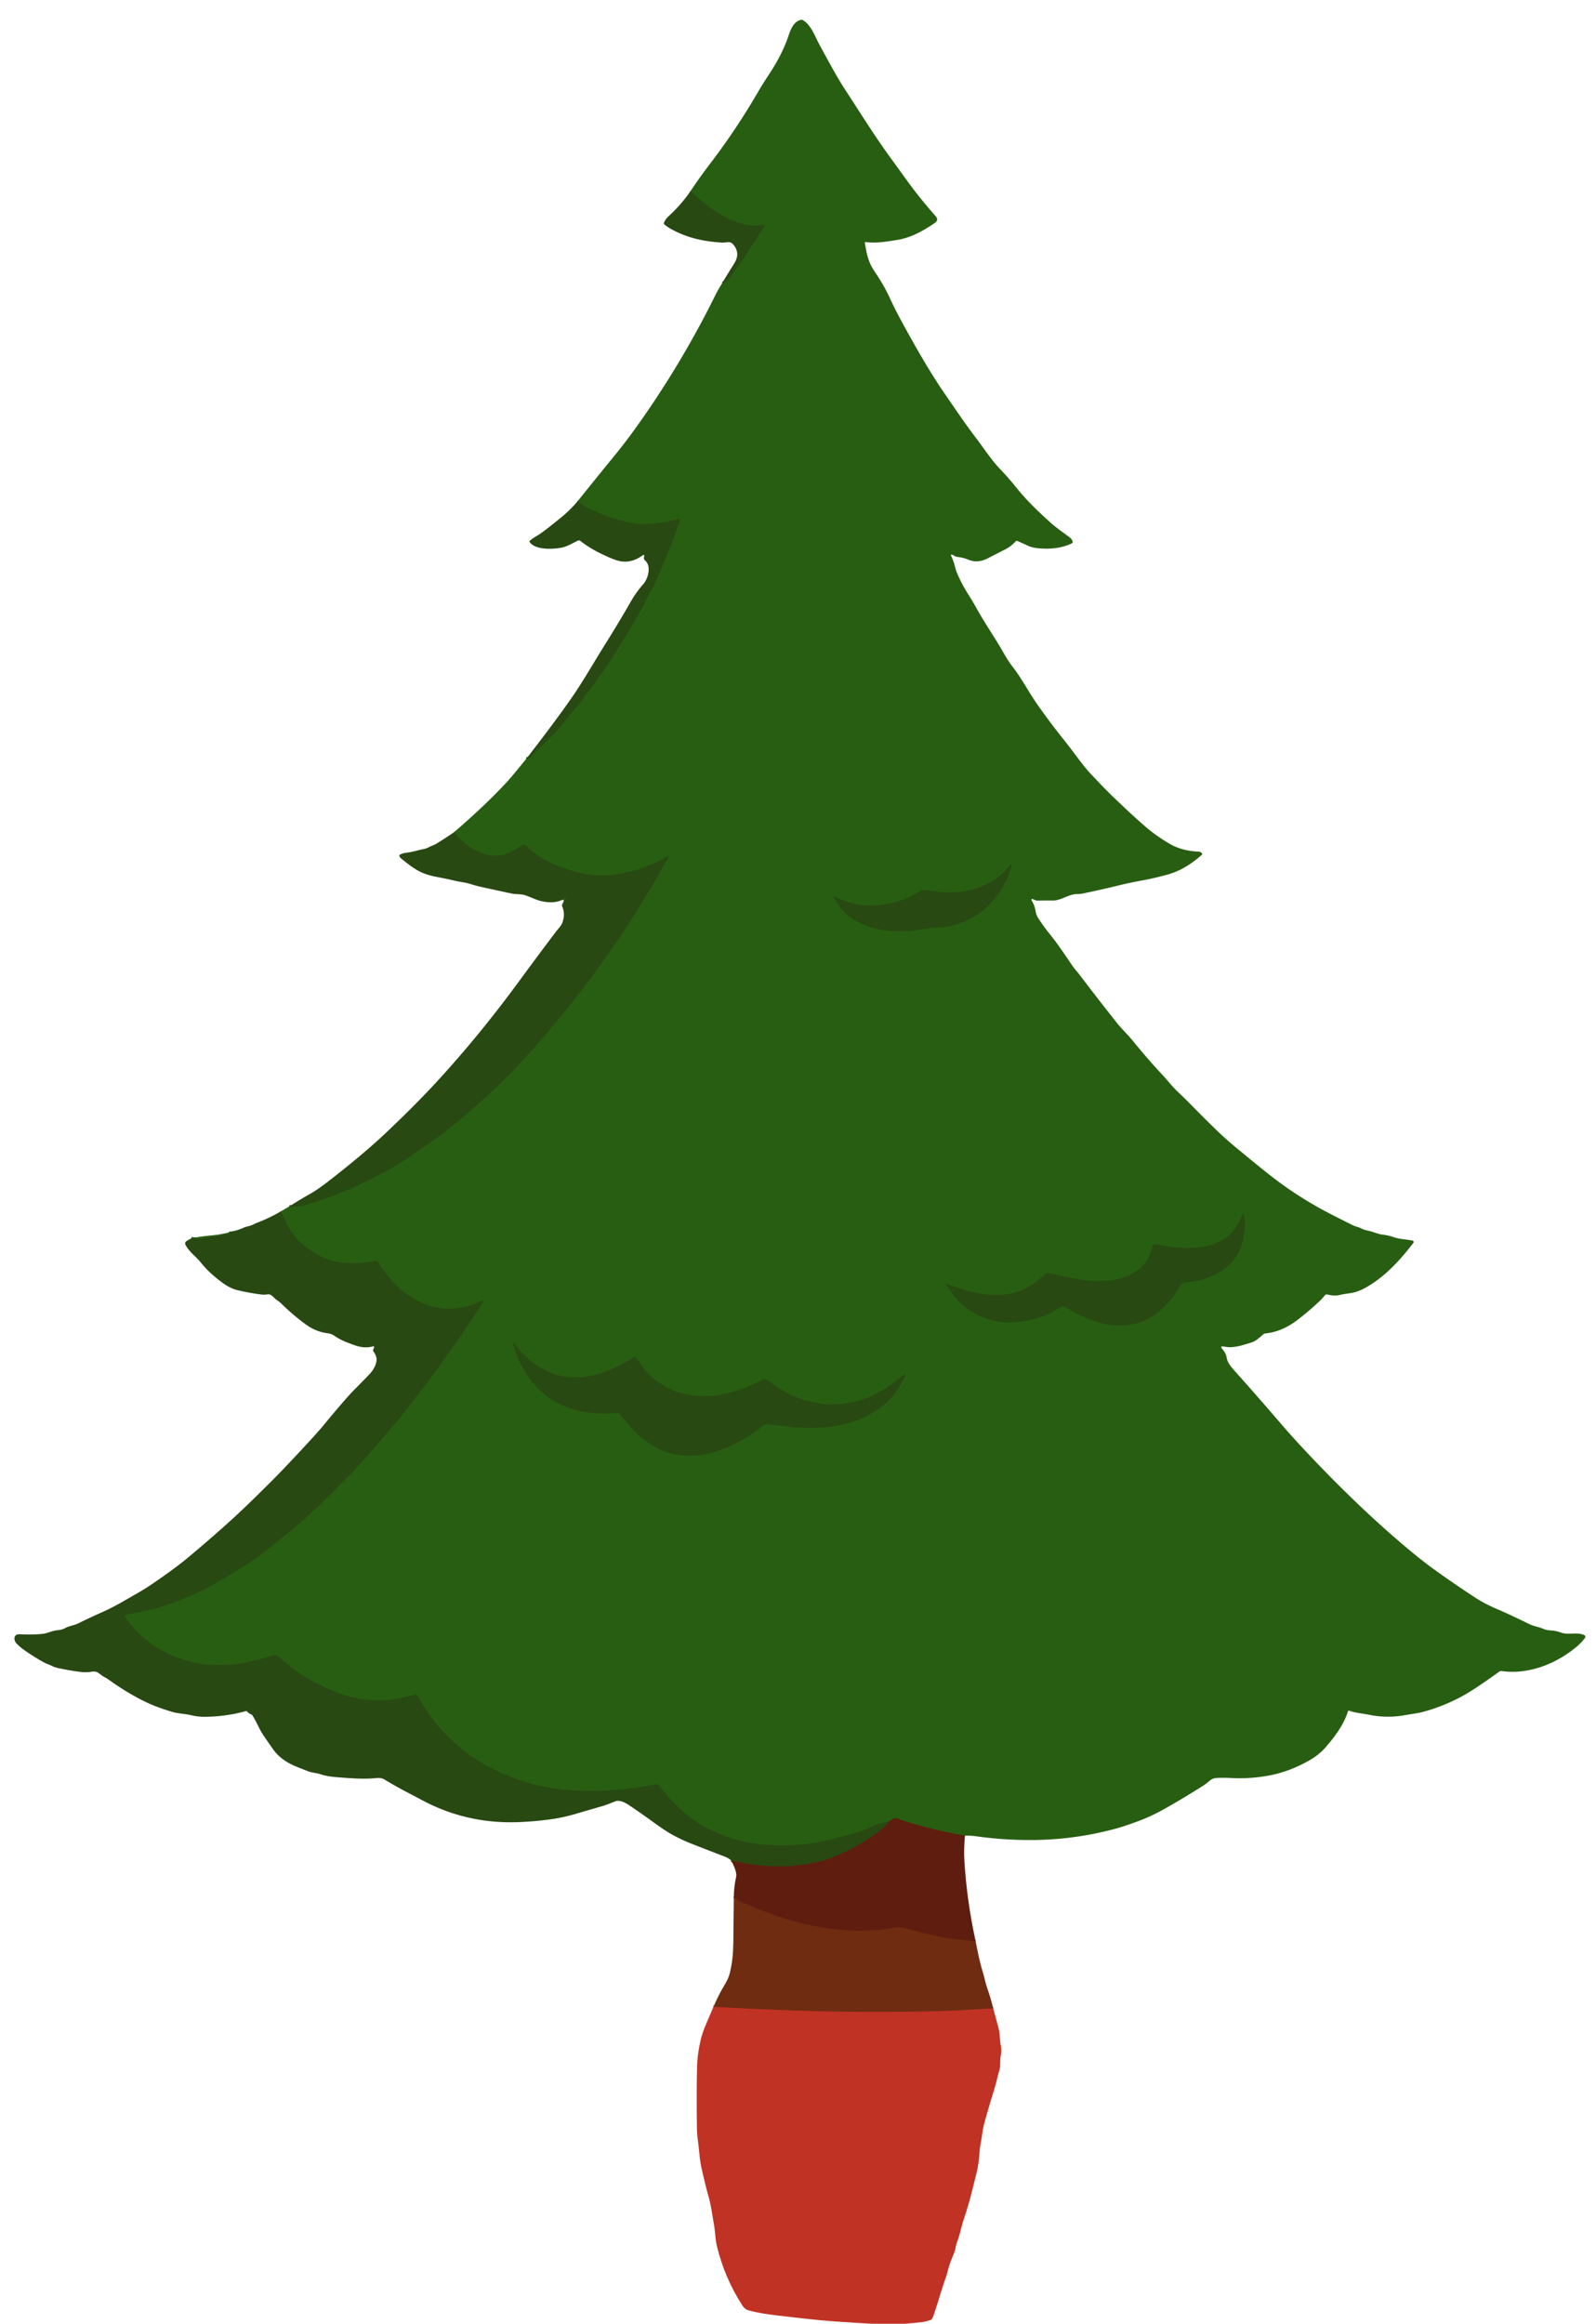 <?xml version="1.0" encoding="UTF-8" standalone="no"?>
<!DOCTYPE svg PUBLIC "-//W3C//DTD SVG 1.1//EN" "http://www.w3.org/Graphics/SVG/1.1/DTD/svg11.dtd">
<svg xmlns="http://www.w3.org/2000/svg" version="1.1" viewBox="0.00 0.00 1200.00 1747.00">
<g stroke-width="2.00" fill="none" stroke-linecap="butt">
<path stroke="#443e11" d="
  M 725.51 1380.05
  Q 701.48 1375.98 677.84 1368.38
  C 675.86 1367.74 673.34 1366.09 671.38 1367.39
  Q 669.47 1368.67 668.05 1369.56"
/>
<path stroke="#285412" d="
  M 668.05 1369.56
  Q 661.88 1370.40 656.23 1373.01
  C 651.01 1375.43 645.30 1377.57 639.72 1379.04
  Q 630.47 1381.48 621.12 1383.76
  Q 606.92 1387.22 586.88 1387.54
  C 583.74 1387.59 580.73 1387.06 577.58 1387.02
  Q 574.38 1386.98 570.80 1386.51
  Q 548.69 1383.65 529.64 1373.32
  Q 522.23 1369.31 515.53 1363.61
  Q 503.39 1353.31 495.67 1342.49
  A 2.65 2.64 66.0 0 0 492.94 1341.44
  Q 473.75 1345.64 451.23 1346.31
  Q 429.86 1346.94 412.22 1343.85
  Q 387.12 1339.46 363.07 1325.83
  Q 354.36 1320.90 347.18 1314.89
  Q 339.06 1308.09 333.37 1302.08
  Q 322.95 1291.07 314.24 1275.43
  Q 313.16 1273.49 310.96 1274.15
  C 303.31 1276.47 295.16 1278.29 287.08 1278.33
  Q 281.50 1278.36 277.35 1278.02
  C 269.61 1277.39 261.09 1275.33 253.51 1272.45
  Q 236.91 1266.15 223.36 1256.62
  Q 216.89 1252.07 208.94 1245.13
  C 207.93 1244.26 206.76 1244.21 205.54 1244.57
  Q 192.01 1248.62 181.80 1250.45
  Q 172.49 1252.12 159.91 1251.70
  Q 150.36 1251.37 140.56 1248.61
  Q 111.63 1240.45 93.87 1215.52
  A 1.06 1.06 0.0 0 1 94.57 1213.86
  Q 107.42 1211.81 118.20 1208.80
  Q 135.73 1203.89 154.43 1194.38
  Q 166.67 1188.15 183.12 1177.64
  Q 191.80 1172.09 199.87 1165.78
  Q 214.09 1154.68 224.17 1146.07
  C 238.01 1134.26 250.68 1121.37 263.77 1107.95
  Q 270.64 1100.90 277.17 1093.32
  Q 287.24 1081.63 296.94 1070.40
  Q 300.63 1066.13 304.39 1061.08
  Q 307.61 1056.77 311.43 1051.98
  Q 322.95 1037.55 341.55 1011.28
  Q 346.46 1004.36 350.66 997.97
  Q 354.02 992.85 357.12 988.20
  Q 360.36 983.33 363.23 978.19
  A 0.37 0.37 0.0 0 0 362.91 977.64
  Q 362.45 977.63 362.05 977.84
  Q 346.47 985.97 329.77 983.29
  C 316.89 981.22 303.67 973.04 295.04 963.30
  Q 288.88 956.35 284.37 949.26
  Q 283.29 947.55 281.45 947.98
  Q 270.63 950.48 258.51 949.42
  C 245.81 948.31 235.56 942.48 226.10 934.22
  Q 223.43 931.90 220.94 928.52
  Q 217.37 923.68 216.57 921.93
  Q 213.98 916.30 211.08 910.78"
/>
<path stroke="#285412" d="
  M 217.53 906.98
  Q 223.35 907.54 227.50 906.44
  C 250.70 900.31 274.00 889.69 295.46 877.52
  C 304.31 872.50 312.69 866.41 321.11 860.67
  Q 333.18 852.46 348.07 839.87
  Q 361.78 828.29 372.43 818.02
  Q 378.02 812.63 384.89 805.73
  C 389.89 800.71 394.44 795.20 399.46 790.11
  C 401.73 787.80 403.52 785.18 405.72 782.82
  Q 407.79 780.58 409.81 778.24
  Q 444.70 737.67 473.81 692.57
  C 479.53 683.70 484.54 675.20 489.87 666.54
  Q 493.32 660.93 496.29 655.43
  C 498.11 652.03 500.20 648.85 502.17 645.61
  Q 503.70 643.08 500.98 644.22
  C 498.75 645.15 496.89 646.86 494.58 647.83
  Q 488.66 650.31 483.20 652.50
  C 478.65 654.32 474.44 654.94 469.91 656.09
  C 459.67 658.68 448.82 658.89 438.64 656.73
  Q 424.47 653.72 414.10 648.68
  Q 403.59 643.57 395.23 635.79
  A 2.42 2.41 -41.3 0 0 392.16 635.60
  C 384.19 641.35 374.86 645.52 364.85 642.21
  Q 358.13 639.99 354.25 637.47
  Q 347.96 633.38 341.36 625.68"
/>
<path stroke="#285412" d="
  M 395.74 570.41
  Q 398.35 569.88 400.00 567.96
  Q 402.19 565.42 404.22 563.66
  Q 406.92 561.30 408.58 559.67
  Q 419.93 548.54 424.49 542.48
  Q 429.69 535.56 434.82 529.90
  Q 437.35 527.11 439.12 524.25
  C 441.33 520.69 443.95 517.65 446.54 514.43
  Q 447.73 512.96 448.65 511.30
  C 450.11 508.69 452.13 506.45 453.88 504.04
  Q 456.98 499.77 459.52 495.74
  Q 467.35 483.29 476.51 468.07
  Q 482.13 458.74 485.56 451.52
  C 487.67 447.06 490.20 443.10 492.19 438.76
  Q 499.03 423.84 506.28 405.26
  Q 507.50 402.16 510.99 391.58
  Q 511.10 391.23 511.05 390.81
  Q 511.01 390.56 510.94 390.32
  Q 510.79 389.89 510.35 390.02
  Q 496.09 394.35 481.55 393.85
  C 474.73 393.62 467.95 391.66 461.24 389.68
  C 454.99 387.84 449.17 385.09 443.18 382.57
  Q 439.99 381.23 434.35 376.75"
/>
<path stroke="#285412" d="
  M 543.05 212.73
  Q 545.80 212.54 548.26 209.25
  Q 556.55 198.15 561.78 190.02
  C 567.22 181.55 570.38 176.87 574.37 170.47
  A 0.89 0.89 0.0 0 0 573.53 169.11
  C 570.34 169.40 567.23 169.86 564.07 169.42
  C 553.56 167.95 542.08 162.35 533.66 155.85
  Q 526.24 150.13 519.16 143.73"
/>
<path stroke="#285412" d="
  M 697.82 669.41
  Q 693.91 668.69 691.01 670.47
  Q 679.29 677.63 665.88 679.92
  Q 655.33 681.72 645.39 680.08
  Q 640.94 679.35 635.32 677.51
  C 632.55 676.60 630.47 674.98 627.80 674.21
  Q 625.97 673.69 627.06 675.26
  Q 628.89 677.90 630.65 680.60
  C 634.35 686.31 640.27 690.98 646.21 693.61
  C 649.49 695.07 652.80 696.68 656.26 697.56
  Q 669.72 700.99 683.99 699.84
  Q 689.20 699.42 698.75 697.76
  Q 700.07 697.52 703.59 697.48
  C 713.86 697.36 723.76 694.25 732.86 688.80
  C 746.52 680.61 756.16 666.20 760.59 650.90
  Q 760.70 650.52 760.68 650.13
  Q 760.62 648.91 759.90 649.89
  C 749.28 664.44 730.55 671.37 713.18 670.93
  Q 704.92 670.72 697.82 669.41"
/>
<path stroke="#285412" d="
  M 789.82 957.45
  C 787.99 957.22 786.79 956.57 785.24 958.18
  Q 771.86 972.11 753.12 973.44
  C 738.78 974.46 726.23 970.39 712.78 965.61
  Q 710.61 964.84 712.00 966.67
  C 714.25 969.64 715.91 973.02 718.40 975.70
  C 730.77 989.00 747.00 995.95 765.46 993.83
  Q 783.48 991.76 796.50 983.18
  C 798.37 981.94 800.23 981.83 802.09 983.06
  Q 813.88 990.92 828.14 994.75
  Q 837.53 997.27 848.10 996.06
  C 866.08 993.99 878.00 982.05 886.88 967.46
  C 887.87 965.83 889.09 964.47 891.07 964.23
  Q 895.57 963.68 900.21 962.82
  Q 907.93 961.40 916.23 956.78
  Q 928.21 950.11 933.09 937.29
  C 934.61 933.31 935.26 928.43 935.84 924.09
  Q 936.40 919.85 935.18 913.07
  Q 935.13 912.79 934.91 912.62
  A 0.56 0.56 0.0 0 0 934.04 912.91
  Q 928.46 931.26 909.15 936.29
  C 896.50 939.58 881.88 938.08 868.74 935.50
  A 2.01 2.01 0.0 0 0 866.39 937.09
  Q 863.74 950.86 851.33 957.50
  Q 843.46 961.72 835.89 962.54
  Q 830.78 963.10 823.47 963.05
  Q 817.49 963.01 811.77 961.93
  Q 804.75 960.61 797.89 959.38
  C 795.17 958.89 792.58 957.81 789.82 957.45"
/>
<path stroke="#285412" d="
  M 529.34 1093.48
  Q 533.98 1092.72 537.70 1091.51
  Q 557.72 1084.98 573.82 1071.68
  C 574.48 1071.13 575.39 1070.64 576.28 1070.73
  Q 585.25 1071.62 594.17 1072.62
  C 602.45 1073.54 610.69 1073.60 618.81 1073.11
  Q 642.76 1071.69 661.84 1058.39
  C 664.60 1056.47 666.74 1054.12 669.15 1051.83
  Q 671.65 1049.44 673.69 1046.41
  Q 678.02 1039.97 680.46 1034.64
  Q 680.73 1034.05 680.67 1033.40
  A 0.41 0.40 -23.5 0 0 680.00 1033.14
  Q 672.99 1039.13 665.39 1044.07
  Q 657.25 1049.35 649.96 1051.77
  Q 635.55 1056.57 620.73 1055.79
  C 616.73 1055.57 612.83 1054.38 608.82 1053.63
  Q 604.39 1052.80 600.73 1051.34
  Q 587.81 1046.19 578.14 1038.25
  C 576.81 1037.15 575.03 1036.63 573.42 1037.42
  C 562.95 1042.55 552.66 1046.63 541.57 1048.62
  C 529.54 1050.78 514.91 1049.83 503.67 1044.18
  C 496.81 1040.73 489.28 1035.74 484.54 1029.43
  Q 481.57 1025.48 478.82 1021.31
  A 2.03 2.02 -33.4 0 0 476.02 1020.74
  Q 462.54 1029.60 447.62 1033.53
  Q 425.59 1039.33 406.98 1028.59
  Q 397.02 1022.84 389.43 1013.61
  Q 388.11 1012.01 387.07 1010.13
  Q 386.74 1009.53 386.64 1009.55
  A 0.86 0.86 0.0 0 0 385.94 1010.64
  C 393.28 1036.62 410.86 1056.16 438.18 1061.23
  Q 450.26 1063.47 463.27 1062.34
  C 464.43 1062.24 465.28 1062.52 466.06 1063.39
  C 470.52 1068.35 474.69 1074.03 479.53 1078.32
  Q 487.57 1085.46 495.96 1089.61
  Q 505.64 1094.39 521.62 1094.43
  Q 523.59 1094.43 529.34 1093.48"
/>
<path stroke="#285412" d="
  M 423.94 676.55
  Q 425.26 676.39 425.45 675.25
  Q 425.54 674.69 424.98 674.80
  Q 423.75 675.04 423.94 676.55"
/>
<path stroke="#443311" d="
  M 668.05 1369.56
  Q 666.46 1372.49 664.39 1374.14
  Q 652.86 1383.31 641.19 1389.48
  Q 635.12 1392.69 624.15 1397.16
  C 620.95 1398.46 617.55 1399.10 614.20 1400.01
  Q 610.88 1400.91 606.72 1401.46
  Q 597.13 1402.74 594.25 1402.92
  Q 573.29 1404.25 549.79 1398.75"
/>
<path stroke="#285412" d="
  M 143.92 930.92
  Q 146.79 931.61 150.75 931.14
  Q 162.60 929.74 171.48 927.79
  Q 173.31 927.39 173.60 925.89"
/>
<path stroke="#672510" d="
  M 733.55 1459.51
  Q 717.51 1458.06 710.00 1456.70
  Q 698.51 1454.62 678.91 1449.26
  C 675.38 1448.29 669.54 1449.66 665.79 1450.31
  Q 661.85 1450.99 656.71 1451.25
  Q 643.57 1451.90 632.94 1450.98
  Q 605.98 1448.65 579.03 1438.70
  Q 567.08 1434.29 555.43 1429.12
  Q 554.97 1428.91 554.67 1428.51
  Q 553.13 1426.46 551.75 1426.81"
/>
<path stroke="#982f1b" d="
  M 746.79 1509.95
  C 735.16 1510.43 722.77 1511.51 712.07 1511.82
  Q 650.65 1513.60 589.25 1511.26
  Q 562.97 1510.26 536.40 1508.80"
/>
</g>
<path fill="#285e12" d="
  M 725.51 1380.05
  Q 701.48 1375.98 677.84 1368.38
  C 675.86 1367.74 673.34 1366.09 671.38 1367.39
  Q 669.47 1368.67 668.05 1369.56
  Q 661.88 1370.40 656.23 1373.01
  C 651.01 1375.43 645.30 1377.57 639.72 1379.04
  Q 630.47 1381.48 621.12 1383.76
  Q 606.92 1387.22 586.88 1387.54
  C 583.74 1387.59 580.73 1387.06 577.58 1387.02
  Q 574.38 1386.98 570.80 1386.51
  Q 548.69 1383.65 529.64 1373.32
  Q 522.23 1369.31 515.53 1363.61
  Q 503.39 1353.31 495.67 1342.49
  A 2.65 2.64 66.0 0 0 492.94 1341.44
  Q 473.75 1345.64 451.23 1346.31
  Q 429.86 1346.94 412.22 1343.85
  Q 387.12 1339.46 363.07 1325.83
  Q 354.36 1320.90 347.18 1314.89
  Q 339.06 1308.09 333.37 1302.08
  Q 322.95 1291.07 314.24 1275.43
  Q 313.16 1273.49 310.96 1274.15
  C 303.31 1276.47 295.16 1278.29 287.08 1278.33
  Q 281.50 1278.36 277.35 1278.02
  C 269.61 1277.39 261.09 1275.33 253.51 1272.45
  Q 236.91 1266.15 223.36 1256.62
  Q 216.89 1252.07 208.94 1245.13
  C 207.93 1244.26 206.76 1244.21 205.54 1244.57
  Q 192.01 1248.62 181.80 1250.45
  Q 172.49 1252.12 159.91 1251.70
  Q 150.36 1251.37 140.56 1248.61
  Q 111.63 1240.45 93.87 1215.52
  A 1.06 1.06 0.0 0 1 94.57 1213.86
  Q 107.42 1211.81 118.20 1208.80
  Q 135.73 1203.89 154.43 1194.38
  Q 166.67 1188.15 183.12 1177.64
  Q 191.80 1172.09 199.87 1165.78
  Q 214.09 1154.68 224.17 1146.07
  C 238.01 1134.26 250.68 1121.37 263.77 1107.95
  Q 270.64 1100.90 277.17 1093.32
  Q 287.24 1081.63 296.94 1070.40
  Q 300.63 1066.13 304.39 1061.08
  Q 307.61 1056.77 311.43 1051.98
  Q 322.95 1037.55 341.55 1011.28
  Q 346.46 1004.36 350.66 997.97
  Q 354.02 992.85 357.12 988.20
  Q 360.36 983.33 363.23 978.19
  A 0.37 0.37 0.0 0 0 362.91 977.64
  Q 362.45 977.63 362.05 977.84
  Q 346.47 985.97 329.77 983.29
  C 316.89 981.22 303.67 973.04 295.04 963.30
  Q 288.88 956.35 284.37 949.26
  Q 283.29 947.55 281.45 947.98
  Q 270.63 950.48 258.51 949.42
  C 245.81 948.31 235.56 942.48 226.10 934.22
  Q 223.43 931.90 220.94 928.52
  Q 217.37 923.68 216.57 921.93
  Q 213.98 916.30 211.08 910.78
  L 217.53 906.98
  Q 223.35 907.54 227.50 906.44
  C 250.70 900.31 274.00 889.69 295.46 877.52
  C 304.31 872.50 312.69 866.41 321.11 860.67
  Q 333.18 852.46 348.07 839.87
  Q 361.78 828.29 372.43 818.02
  Q 378.02 812.63 384.89 805.73
  C 389.89 800.71 394.44 795.20 399.46 790.11
  C 401.73 787.80 403.52 785.18 405.72 782.82
  Q 407.79 780.58 409.81 778.24
  Q 444.70 737.67 473.81 692.57
  C 479.53 683.70 484.54 675.20 489.87 666.54
  Q 493.32 660.93 496.29 655.43
  C 498.11 652.03 500.20 648.85 502.17 645.61
  Q 503.70 643.08 500.98 644.22
  C 498.75 645.15 496.89 646.86 494.58 647.83
  Q 488.66 650.31 483.20 652.50
  C 478.65 654.32 474.44 654.94 469.91 656.09
  C 459.67 658.68 448.82 658.89 438.64 656.73
  Q 424.47 653.72 414.10 648.68
  Q 403.59 643.57 395.23 635.79
  A 2.42 2.41 -41.3 0 0 392.16 635.60
  C 384.19 641.35 374.86 645.52 364.85 642.21
  Q 358.13 639.99 354.25 637.47
  Q 347.96 633.38 341.36 625.68
  Q 365.37 605.02 381.72 587.25
  Q 384.74 583.97 395.74 570.41
  Q 398.35 569.88 400.00 567.96
  Q 402.19 565.42 404.22 563.66
  Q 406.92 561.30 408.58 559.67
  Q 419.93 548.54 424.49 542.48
  Q 429.69 535.56 434.82 529.90
  Q 437.35 527.11 439.12 524.25
  C 441.33 520.69 443.95 517.65 446.54 514.43
  Q 447.73 512.96 448.65 511.30
  C 450.11 508.69 452.13 506.45 453.88 504.04
  Q 456.98 499.77 459.52 495.74
  Q 467.35 483.29 476.51 468.07
  Q 482.13 458.74 485.56 451.52
  C 487.67 447.06 490.20 443.10 492.19 438.76
  Q 499.03 423.84 506.28 405.26
  Q 507.50 402.16 510.99 391.58
  Q 511.10 391.23 511.05 390.81
  Q 511.01 390.56 510.94 390.32
  Q 510.79 389.89 510.35 390.02
  Q 496.09 394.35 481.55 393.85
  C 474.73 393.62 467.95 391.66 461.24 389.68
  C 454.99 387.84 449.17 385.09 443.18 382.57
  Q 439.99 381.23 434.35 376.75
  Q 448.20 359.47 462.05 342.55
  Q 475.34 326.32 490.85 303.16
  Q 517.19 263.84 538.12 221.39
  Q 539.59 218.40 543.05 212.73
  Q 545.80 212.54 548.26 209.25
  Q 556.55 198.15 561.78 190.02
  C 567.22 181.55 570.38 176.87 574.37 170.47
  A 0.89 0.89 0.0 0 0 573.53 169.11
  C 570.34 169.40 567.23 169.86 564.07 169.42
  C 553.56 167.95 542.08 162.35 533.66 155.85
  Q 526.24 150.13 519.16 143.73
  Q 525.60 133.97 534.62 122.13
  Q 553.87 96.90 570.85 67.60
  C 574.81 60.77 579.42 54.43 583.27 47.77
  Q 589.46 37.08 593.00 26.50
  C 594.62 21.62 597.06 15.90 602.39 14.89
  A 1.78 1.75 53.8 0 1 603.55 15.08
  C 607.94 17.45 611.12 23.29 613.18 27.65
  Q 615.01 31.54 616.98 35.16
  C 623.15 46.44 629.04 57.63 635.98 68.24
  C 647.01 85.10 657.74 102.46 669.80 118.97
  Q 675.07 126.18 680.25 133.41
  Q 691.05 148.49 703.47 162.50
  Q 706.08 165.43 702.71 167.72
  C 693.96 173.66 684.80 178.80 674.38 180.42
  C 666.82 181.60 658.71 183.05 651.08 181.98
  A 0.73 0.73 0.0 0 0 650.26 182.85
  C 651.36 188.47 652.10 193.80 654.70 199.13
  Q 656.03 201.84 657.75 204.35
  Q 664.52 214.26 668.92 223.79
  Q 672.97 232.58 677.42 240.76
  C 687.49 259.32 698.89 279.34 709.38 294.61
  C 717.35 306.19 725.16 317.86 733.65 329.01
  C 739.79 337.06 745.16 345.57 752.05 352.74
  Q 758.11 359.05 764.30 366.75
  C 772.17 376.52 780.87 384.82 790.00 393.00
  C 794.50 397.04 799.56 400.45 804.37 404.09
  Q 805.68 405.09 806.36 406.68
  Q 806.93 408.03 805.60 408.65
  C 797.87 412.25 789.60 412.91 781.14 412.25
  Q 776.14 411.85 772.39 410.07
  Q 768.55 408.24 764.75 406.66
  Q 764.23 406.45 763.84 406.86
  Q 760.19 410.73 756.75 412.52
  Q 750.54 415.74 742.45 419.86
  C 737.69 422.29 732.93 422.79 728.02 420.75
  Q 724.15 419.15 719.82 418.71
  C 718.33 418.56 717.60 417.78 716.36 417.20
  Q 714.40 416.30 715.31 418.25
  Q 717.05 421.94 717.99 425.81
  Q 718.87 429.43 720.64 433.27
  Q 723.99 440.55 728.25 447.22
  Q 731.42 452.17 734.36 457.50
  C 740.68 468.95 748.33 479.80 754.60 490.89
  Q 758.01 496.91 761.74 501.77
  C 768.42 510.45 773.62 520.57 779.99 529.65
  Q 789.52 543.22 798.84 554.86
  Q 803.18 560.28 807.68 566.27
  C 811.61 571.49 815.50 576.88 819.98 581.64
  C 825.46 587.45 831.03 593.41 836.89 599.04
  Q 850.89 612.48 860.55 620.90
  Q 869.51 628.72 880.14 634.75
  Q 888.96 639.75 901.16 640.25
  Q 902.79 640.32 903.73 641.59
  Q 904.15 642.16 903.63 642.63
  Q 891.03 653.91 877.85 657.52
  Q 867.95 660.23 859.50 661.79
  Q 849.11 663.70 841.91 665.48
  Q 829.14 668.63 814.23 671.73
  Q 812.13 672.17 809.74 672.17
  C 803.43 672.19 797.95 677.10 791.39 677.04
  Q 785.69 676.99 780.25 677.11
  C 779.10 677.13 778.49 676.87 777.50 676.38
  Q 774.48 674.88 776.14 677.80
  C 777.36 679.94 778.15 682.15 778.55 684.58
  Q 779.10 687.94 780.72 690.43
  Q 784.76 696.65 789.71 702.78
  C 795.81 710.32 800.98 718.30 806.43 726.23
  C 807.88 728.35 809.72 730.23 811.31 732.33
  Q 825.44 750.94 839.68 768.89
  C 843.49 773.69 847.93 777.77 851.77 782.52
  Q 862.74 796.04 874.43 808.56
  C 878.20 812.60 881.36 816.88 885.53 820.80
  Q 891.54 826.45 898.89 833.99
  Q 906.57 841.86 915.40 850.33
  Q 922.65 857.29 929.96 863.27
  C 942.76 873.73 956.26 885.18 969.03 893.95
  C 978.55 900.48 989.55 907.13 1000.17 912.58
  Q 1008.76 916.98 1017.24 921.18
  C 1019.23 922.17 1021.49 922.46 1023.45 923.53
  C 1026.03 924.94 1028.72 925.08 1031.41 925.95
  C 1034.28 926.88 1036.90 927.92 1039.96 928.28
  Q 1044.01 928.76 1047.41 929.96
  C 1052.30 931.70 1057.07 931.68 1062.00 932.66
  A 1.11 1.11 0.0 0 1 1062.67 934.42
  C 1052.62 947.52 1041.03 960.26 1026.24 968.38
  Q 1023.05 970.13 1019.77 971.17
  C 1015.76 972.46 1011.65 972.49 1007.59 973.52
  C 1004.40 974.33 1001.17 974.03 997.98 973.21
  A 1.81 1.80 -64.0 0 0 996.09 973.87
  Q 994.34 976.17 992.20 978.18
  Q 984.37 985.55 975.79 992.16
  Q 963.99 1001.24 951.50 1002.49
  Q 950.62 1002.57 949.94 1003.12
  C 946.46 1005.92 944.52 1008.21 940.52 1009.42
  C 933.67 1011.51 927.33 1013.78 920.49 1012.38
  Q 916.74 1011.62 919.26 1014.50
  Q 921.84 1017.44 922.30 1020.66
  C 922.84 1024.31 925.71 1027.73 928.11 1030.41
  Q 944.46 1048.64 962.84 1070.05
  Q 969.66 1078.00 976.14 1085.01
  Q 1008.85 1120.45 1040.38 1148.64
  Q 1063.17 1169.01 1078.39 1179.98
  Q 1093.36 1190.76 1109.29 1201.15
  Q 1116.39 1205.79 1125.97 1209.87
  C 1134.19 1213.37 1141.80 1217.07 1149.77 1220.96
  C 1153.41 1222.75 1156.89 1223.04 1160.42 1224.60
  C 1162.56 1225.54 1164.94 1225.72 1167.25 1225.88
  C 1169.63 1226.06 1171.80 1226.72 1174.04 1227.49
  C 1179.43 1229.33 1186.31 1226.73 1191.32 1229.38
  A 1.32 1.31 -57.9 0 1 1191.76 1231.33
  Q 1188.62 1235.52 1184.50 1238.81
  Q 1168.15 1251.93 1149.40 1255.65
  Q 1138.93 1257.72 1129.10 1256.31
  A 2.51 2.51 0.0 0 0 1127.25 1256.77
  Q 1118.03 1263.44 1109.05 1269.38
  Q 1091.63 1280.92 1070.99 1286.73
  C 1066.12 1288.10 1061.08 1288.62 1056.03 1289.53
  C 1047.74 1291.02 1038.48 1291.02 1029.94 1289.28
  C 1024.80 1288.22 1019.53 1287.90 1014.41 1286.13
  A 0.74 0.74 0.0 0 0 1013.46 1286.62
  C 1010.58 1296.40 1003.33 1306.04 996.71 1313.62
  Q 991.53 1319.55 983.90 1323.81
  Q 969.54 1331.84 954.90 1334.70
  C 946.06 1336.44 935.74 1337.27 926.10 1336.74
  Q 920.55 1336.44 915.18 1336.66
  Q 912.20 1336.79 910.56 1338.01
  C 908.61 1339.48 906.70 1341.20 904.66 1342.49
  Q 886.53 1353.92 873.55 1361.04
  C 867.93 1364.13 861.66 1367.04 855.58 1369.25
  Q 845.18 1373.05 839.88 1374.52
  Q 809.81 1382.82 778.75 1383.31
  Q 756.26 1383.67 733.99 1380.53
  Q 729.99 1379.97 725.51 1380.05
  Z
  M 697.82 669.41
  Q 693.91 668.69 691.01 670.47
  Q 679.29 677.63 665.88 679.92
  Q 655.33 681.72 645.39 680.08
  Q 640.94 679.35 635.32 677.51
  C 632.55 676.60 630.47 674.98 627.80 674.21
  Q 625.97 673.69 627.06 675.26
  Q 628.89 677.90 630.65 680.60
  C 634.35 686.31 640.27 690.98 646.21 693.61
  C 649.49 695.07 652.80 696.68 656.26 697.56
  Q 669.72 700.99 683.99 699.84
  Q 689.20 699.42 698.75 697.76
  Q 700.07 697.52 703.59 697.48
  C 713.86 697.36 723.76 694.25 732.86 688.80
  C 746.52 680.61 756.16 666.20 760.59 650.90
  Q 760.70 650.52 760.68 650.13
  Q 760.62 648.91 759.90 649.89
  C 749.28 664.44 730.55 671.37 713.18 670.93
  Q 704.92 670.72 697.82 669.41
  Z
  M 789.82 957.45
  C 787.99 957.22 786.79 956.57 785.24 958.18
  Q 771.86 972.11 753.12 973.44
  C 738.78 974.46 726.23 970.39 712.78 965.61
  Q 710.61 964.84 712.00 966.67
  C 714.25 969.64 715.91 973.02 718.40 975.70
  C 730.77 989.00 747.00 995.95 765.46 993.83
  Q 783.48 991.76 796.50 983.18
  C 798.37 981.94 800.23 981.83 802.09 983.06
  Q 813.88 990.92 828.14 994.75
  Q 837.53 997.27 848.10 996.06
  C 866.08 993.99 878.00 982.05 886.88 967.46
  C 887.87 965.83 889.09 964.47 891.07 964.23
  Q 895.57 963.68 900.21 962.82
  Q 907.93 961.40 916.23 956.78
  Q 928.21 950.11 933.09 937.29
  C 934.61 933.31 935.26 928.43 935.84 924.09
  Q 936.40 919.85 935.18 913.07
  Q 935.13 912.79 934.91 912.62
  A 0.56 0.56 0.0 0 0 934.04 912.91
  Q 928.46 931.26 909.15 936.29
  C 896.50 939.58 881.88 938.08 868.74 935.50
  A 2.01 2.01 0.0 0 0 866.39 937.09
  Q 863.74 950.86 851.33 957.50
  Q 843.46 961.72 835.89 962.54
  Q 830.78 963.10 823.47 963.05
  Q 817.49 963.01 811.77 961.93
  Q 804.75 960.61 797.89 959.38
  C 795.17 958.89 792.58 957.81 789.82 957.45
  Z
  M 529.34 1093.48
  Q 533.98 1092.72 537.70 1091.51
  Q 557.72 1084.98 573.82 1071.68
  C 574.48 1071.13 575.39 1070.64 576.28 1070.73
  Q 585.25 1071.62 594.17 1072.62
  C 602.45 1073.54 610.69 1073.60 618.81 1073.11
  Q 642.76 1071.69 661.84 1058.39
  C 664.60 1056.47 666.74 1054.12 669.15 1051.83
  Q 671.65 1049.44 673.69 1046.41
  Q 678.02 1039.97 680.46 1034.64
  Q 680.73 1034.05 680.67 1033.40
  A 0.41 0.40 -23.5 0 0 680.00 1033.14
  Q 672.99 1039.13 665.39 1044.07
  Q 657.25 1049.35 649.96 1051.77
  Q 635.55 1056.57 620.73 1055.79
  C 616.73 1055.57 612.83 1054.38 608.82 1053.63
  Q 604.39 1052.80 600.73 1051.34
  Q 587.81 1046.19 578.14 1038.25
  C 576.81 1037.15 575.03 1036.63 573.42 1037.42
  C 562.95 1042.55 552.66 1046.63 541.57 1048.62
  C 529.54 1050.78 514.91 1049.83 503.67 1044.18
  C 496.81 1040.73 489.28 1035.74 484.54 1029.43
  Q 481.57 1025.48 478.82 1021.31
  A 2.03 2.02 -33.4 0 0 476.02 1020.74
  Q 462.54 1029.60 447.62 1033.53
  Q 425.59 1039.33 406.98 1028.59
  Q 397.02 1022.84 389.43 1013.61
  Q 388.11 1012.01 387.07 1010.13
  Q 386.74 1009.53 386.64 1009.55
  A 0.86 0.86 0.0 0 0 385.94 1010.64
  C 393.28 1036.62 410.86 1056.16 438.18 1061.23
  Q 450.26 1063.47 463.27 1062.34
  C 464.43 1062.24 465.28 1062.52 466.06 1063.39
  C 470.52 1068.35 474.69 1074.03 479.53 1078.32
  Q 487.57 1085.46 495.96 1089.61
  Q 505.64 1094.39 521.62 1094.43
  Q 523.59 1094.43 529.34 1093.48
  Z"
/>
<path fill="#284912" d="
  M 519.16 143.73
  Q 526.24 150.13 533.66 155.85
  C 542.08 162.35 553.56 167.95 564.07 169.42
  C 567.23 169.86 570.34 169.40 573.53 169.11
  A 0.89 0.89 0.0 0 1 574.37 170.47
  C 570.38 176.87 567.22 181.55 561.78 190.02
  Q 556.55 198.15 548.26 209.25
  Q 545.80 212.54 543.05 212.73
  Q 547.60 205.10 552.02 198.11
  Q 556.99 190.24 551.16 183.63
  C 548.81 180.97 546.15 182.52 543.23 182.37
  C 528.89 181.62 516.47 178.79 504.41 172.09
  Q 501.62 170.54 499.54 168.71
  A 1.16 1.16 0.0 0 1 499.24 167.36
  Q 500.48 164.60 502.76 162.51
  Q 512.09 153.99 519.16 143.73
  Z"
/>
<path fill="#284912" d="
  M 434.35 376.75
  Q 439.99 381.23 443.18 382.57
  C 449.17 385.09 454.99 387.84 461.24 389.68
  C 467.95 391.66 474.73 393.62 481.55 393.85
  Q 496.09 394.35 510.35 390.02
  Q 510.79 389.89 510.94 390.32
  Q 511.01 390.56 511.05 390.81
  Q 511.10 391.23 510.99 391.58
  Q 507.50 402.16 506.28 405.26
  Q 499.03 423.84 492.19 438.76
  C 490.20 443.10 487.67 447.06 485.56 451.52
  Q 482.13 458.74 476.51 468.07
  Q 467.35 483.29 459.52 495.74
  Q 456.98 499.77 453.88 504.04
  C 452.13 506.45 450.11 508.69 448.65 511.30
  Q 447.73 512.96 446.54 514.43
  C 443.95 517.65 441.33 520.69 439.12 524.25
  Q 437.35 527.11 434.82 529.90
  Q 429.69 535.56 424.49 542.48
  Q 419.93 548.54 408.58 559.67
  Q 406.92 561.30 404.22 563.66
  Q 402.19 565.42 400.00 567.96
  Q 398.35 569.88 395.74 570.41
  Q 417.18 542.77 429.72 524.74
  C 438.45 512.19 447.16 496.85 455.76 483.16
  Q 465.32 467.93 474.77 451.46
  Q 478.32 445.27 483.78 439.02
  C 487.29 435.00 489.95 425.50 485.02 421.41
  Q 483.83 420.42 484.24 418.85
  Q 484.93 416.26 482.75 417.81
  Q 473.67 424.23 464.09 421.36
  Q 458.81 419.77 449.76 415.18
  Q 442.58 411.54 436.28 406.62
  A 1.65 1.65 0.0 0 0 434.54 406.43
  C 430.53 408.35 426.38 410.95 422.08 411.75
  C 415.98 412.89 402.79 413.72 398.33 407.69
  A 0.92 0.92 0.0 0 1 398.48 406.43
  Q 400.70 404.59 403.91 402.71
  Q 407.09 400.85 413.99 395.38
  Q 417.68 392.45 421.36 389.48
  Q 428.52 383.70 434.35 376.75
  Z"
/>
<path fill="#284912" d="
  M 341.36 625.68
  Q 347.96 633.38 354.25 637.47
  Q 358.13 639.99 364.85 642.21
  C 374.86 645.52 384.19 641.35 392.16 635.60
  A 2.42 2.41 -41.3 0 1 395.23 635.79
  Q 403.59 643.57 414.10 648.68
  Q 424.47 653.72 438.64 656.73
  C 448.82 658.89 459.67 658.68 469.91 656.09
  C 474.44 654.94 478.65 654.32 483.20 652.50
  Q 488.66 650.31 494.58 647.83
  C 496.89 646.86 498.75 645.15 500.98 644.22
  Q 503.70 643.08 502.17 645.61
  C 500.20 648.85 498.11 652.03 496.29 655.43
  Q 493.32 660.93 489.87 666.54
  C 484.54 675.20 479.53 683.70 473.81 692.57
  Q 444.70 737.67 409.81 778.24
  Q 407.79 780.58 405.72 782.82
  C 403.52 785.18 401.73 787.80 399.46 790.11
  C 394.44 795.20 389.89 800.71 384.89 805.73
  Q 378.02 812.63 372.43 818.02
  Q 361.78 828.29 348.07 839.87
  Q 333.18 852.46 321.11 860.67
  C 312.69 866.41 304.31 872.50 295.46 877.52
  C 274.00 889.69 250.70 900.31 227.50 906.44
  Q 223.35 907.54 217.53 906.98
  Q 225.69 901.75 233.58 897.32
  Q 238.99 894.28 248.25 887.06
  C 259.81 878.06 276.03 864.96 288.90 852.86
  Q 312.35 830.82 329.60 811.94
  C 351.70 787.76 371.20 763.77 391.60 735.92
  Q 405.17 717.39 418.20 700.20
  C 419.75 698.15 421.85 696.22 422.75 693.82
  Q 425.26 687.18 422.64 681.35
  Q 422.39 680.81 422.63 680.26
  L 424.11 676.88
  Q 424.14 676.82 424.11 676.76
  Q 424.03 676.60 423.94 676.55
  Q 425.26 676.39 425.45 675.25
  Q 425.54 674.69 424.98 674.80
  Q 423.75 675.04 423.94 676.55
  Q 423.41 676.15 422.76 676.48
  C 417.95 678.89 412.36 678.67 407.19 677.52
  C 403.11 676.61 399.20 674.51 395.11 673.13
  C 391.60 671.94 388.10 672.50 384.60 671.75
  Q 373.79 669.43 362.80 667.03
  Q 358.34 666.06 353.82 664.63
  C 349.94 663.41 345.88 663.05 341.88 662.12
  Q 335.15 660.55 328.46 659.29
  Q 322.34 658.13 317.82 656.25
  C 312.01 653.84 306.65 649.47 301.61 645.41
  Q 300.77 644.73 300.34 643.72
  A 0.98 0.97 -24.8 0 1 300.81 642.46
  Q 303.21 641.32 305.67 641.07
  C 309.96 640.64 314.13 639.16 318.39 638.35
  Q 320.60 637.93 322.53 636.89
  C 324.39 635.89 326.29 635.44 328.12 634.31
  Q 335.04 630.02 341.36 625.68
  Z"
/>
<path fill="#284912" d="
  M 697.82 669.41
  Q 704.92 670.72 713.18 670.93
  C 730.55 671.37 749.28 664.44 759.90 649.89
  Q 760.62 648.91 760.68 650.13
  Q 760.70 650.52 760.59 650.90
  C 756.16 666.20 746.52 680.61 732.86 688.80
  C 723.76 694.25 713.86 697.36 703.59 697.48
  Q 700.07 697.52 698.75 697.76
  Q 689.20 699.42 683.99 699.84
  Q 669.72 700.99 656.26 697.56
  C 652.80 696.68 649.49 695.07 646.21 693.61
  C 640.27 690.98 634.35 686.31 630.65 680.60
  Q 628.89 677.90 627.06 675.26
  Q 625.97 673.69 627.80 674.21
  C 630.47 674.98 632.55 676.60 635.32 677.51
  Q 640.94 679.35 645.39 680.08
  Q 655.33 681.72 665.88 679.92
  Q 679.29 677.63 691.01 670.47
  Q 693.91 668.69 697.82 669.41
  Z"
/>
<path fill="#285e12" d="
  M 423.94 676.55
  Q 423.75 675.04 424.98 674.80
  Q 425.54 674.69 425.45 675.25
  Q 425.26 676.39 423.94 676.55
  Z"
/>
<path fill="#284912" d="
  M 211.08 910.78
  Q 213.98 916.30 216.57 921.93
  Q 217.37 923.68 220.94 928.52
  Q 223.43 931.90 226.10 934.22
  C 235.56 942.48 245.81 948.31 258.51 949.42
  Q 270.63 950.48 281.45 947.98
  Q 283.29 947.55 284.37 949.26
  Q 288.88 956.35 295.04 963.30
  C 303.67 973.04 316.89 981.22 329.77 983.29
  Q 346.47 985.97 362.05 977.84
  Q 362.45 977.63 362.91 977.64
  A 0.37 0.37 0.0 0 1 363.23 978.19
  Q 360.36 983.33 357.12 988.20
  Q 354.02 992.85 350.66 997.97
  Q 346.46 1004.36 341.55 1011.28
  Q 322.95 1037.55 311.43 1051.98
  Q 307.61 1056.77 304.39 1061.08
  Q 300.63 1066.13 296.94 1070.40
  Q 287.24 1081.63 277.17 1093.32
  Q 270.64 1100.90 263.77 1107.95
  C 250.68 1121.37 238.01 1134.26 224.17 1146.07
  Q 214.09 1154.68 199.87 1165.78
  Q 191.80 1172.09 183.12 1177.64
  Q 166.67 1188.15 154.43 1194.38
  Q 135.73 1203.89 118.20 1208.80
  Q 107.42 1211.81 94.57 1213.86
  A 1.06 1.06 0.0 0 0 93.87 1215.52
  Q 111.63 1240.45 140.56 1248.61
  Q 150.36 1251.37 159.91 1251.70
  Q 172.49 1252.12 181.80 1250.45
  Q 192.01 1248.62 205.54 1244.57
  C 206.76 1244.21 207.93 1244.26 208.94 1245.13
  Q 216.89 1252.07 223.36 1256.62
  Q 236.91 1266.15 253.51 1272.45
  C 261.09 1275.33 269.61 1277.39 277.35 1278.02
  Q 281.50 1278.36 287.08 1278.33
  C 295.16 1278.29 303.31 1276.47 310.96 1274.15
  Q 313.16 1273.49 314.24 1275.43
  Q 322.95 1291.07 333.37 1302.08
  Q 339.06 1308.09 347.18 1314.89
  Q 354.36 1320.90 363.07 1325.83
  Q 387.12 1339.46 412.22 1343.85
  Q 429.86 1346.94 451.23 1346.31
  Q 473.75 1345.64 492.94 1341.44
  A 2.65 2.64 66.0 0 1 495.67 1342.49
  Q 503.39 1353.31 515.53 1363.61
  Q 522.23 1369.31 529.64 1373.32
  Q 548.69 1383.65 570.80 1386.51
  Q 574.38 1386.98 577.58 1387.02
  C 580.73 1387.06 583.74 1387.59 586.88 1387.54
  Q 606.92 1387.22 621.12 1383.76
  Q 630.47 1381.48 639.72 1379.04
  C 645.30 1377.57 651.01 1375.43 656.23 1373.01
  Q 661.88 1370.40 668.05 1369.56
  Q 666.46 1372.49 664.39 1374.14
  Q 652.86 1383.31 641.19 1389.48
  Q 635.12 1392.69 624.15 1397.16
  C 620.95 1398.46 617.55 1399.10 614.20 1400.01
  Q 610.88 1400.91 606.72 1401.46
  Q 597.13 1402.74 594.25 1402.92
  Q 573.29 1404.25 549.79 1398.75
  Q 547.76 1396.88 544.76 1395.74
  Q 531.89 1390.82 519.73 1386.04
  Q 512.24 1383.10 504.90 1379.01
  Q 499.81 1376.17 491.18 1369.87
  Q 481.99 1363.18 472.72 1356.99
  C 470.17 1355.29 465.81 1352.99 462.65 1354.24
  C 459.17 1355.61 455.77 1357.04 452.20 1358.06
  Q 442.25 1360.90 433.20 1363.58
  Q 423.50 1366.44 414.97 1367.63
  Q 402.44 1369.39 389.99 1369.88
  Q 352.84 1371.34 320.32 1354.93
  Q 319.22 1354.37 304.62 1346.66
  Q 296.45 1342.35 289.13 1337.88
  C 287.12 1336.65 284.99 1336.59 282.75 1336.79
  C 272.76 1337.72 263.44 1336.92 252.73 1336.06
  Q 245.89 1335.51 241.37 1334.00
  C 238.05 1332.89 234.63 1332.81 231.39 1331.55
  Q 226.71 1329.73 222.47 1328.01
  C 216.27 1325.51 209.73 1321.33 205.47 1315.32
  Q 201.53 1309.76 198.13 1304.73
  C 194.85 1299.87 193.01 1294.67 189.89 1289.80
  Q 189.44 1289.09 188.66 1288.79
  Q 187.10 1288.18 185.90 1286.82
  Q 185.43 1286.28 184.74 1286.47
  Q 169.69 1290.59 153.86 1290.70
  Q 148.93 1290.73 144.18 1289.60
  C 139.06 1288.38 134.00 1288.40 128.95 1286.85
  Q 117.89 1283.47 111.03 1280.26
  Q 96.93 1273.66 82.02 1263.00
  Q 80.24 1261.73 78.33 1260.74
  C 75.13 1259.07 73.58 1256.09 69.35 1256.76
  Q 64.80 1257.47 61.07 1257.03
  Q 53.09 1256.10 43.39 1253.98
  Q 40.84 1253.43 38.76 1252.33
  C 36.73 1251.27 34.65 1250.75 32.60 1249.59
  Q 24.70 1245.17 17.35 1239.89
  Q 14.64 1237.95 12.35 1235.47
  C 9.97 1232.88 10.19 1228.39 14.77 1228.64
  Q 24.12 1229.14 31.77 1228.38
  C 35.48 1228.01 38.80 1226.13 42.62 1225.69
  C 44.79 1225.44 47.04 1225.13 48.98 1224.03
  C 52.10 1222.26 55.48 1222.10 58.73 1220.51
  Q 68.60 1215.67 77.14 1211.89
  Q 84.59 1208.59 92.96 1203.73
  C 100.03 1199.62 107.09 1195.82 113.87 1191.22
  Q 131.32 1179.39 141.94 1170.51
  Q 160.91 1154.64 176.26 1140.56
  Q 185.30 1132.27 201.03 1116.67
  Q 208.28 1109.48 215.02 1102.36
  Q 237.09 1079.08 243.41 1071.35
  Q 251.54 1061.39 260.50 1051.17
  C 266.19 1044.69 272.22 1039.13 278.04 1032.86
  C 280.71 1029.99 282.99 1025.99 283.14 1022.33
  Q 283.27 1019.44 280.64 1015.80
  Q 280.34 1015.38 280.53 1014.90
  L 281.30 1012.96
  A 0.59 0.59 0.0 0 0 280.60 1012.18
  C 273.23 1014.17 267.89 1011.90 261.15 1009.31
  Q 255.70 1007.22 251.32 1004.18
  Q 249.26 1002.75 246.80 1002.43
  C 240.43 1001.61 235.07 999.52 229.69 995.55
  Q 220.07 988.46 211.83 980.34
  Q 210.07 978.61 208.16 977.40
  C 206.04 976.06 204.10 972.67 201.28 973.10
  Q 198.60 973.50 196.07 973.17
  Q 186.95 971.99 178.21 969.88
  Q 172.84 968.59 166.35 963.72
  Q 156.92 956.64 150.86 949.03
  C 147.15 944.38 142.34 941.32 139.49 935.94
  A 2.22 2.22 0.0 0 1 140.34 932.97
  L 143.92 930.92
  Q 146.79 931.61 150.75 931.14
  Q 162.60 929.74 171.48 927.79
  Q 173.31 927.39 173.60 925.89
  Q 178.07 925.22 182.32 923.37
  Q 184.91 922.24 187.05 921.80
  C 189.39 921.32 191.13 920.10 193.27 919.28
  Q 202.66 915.68 211.08 910.78
  Z"
/>
<path fill="#284912" d="
  M 789.82 957.45
  C 792.58 957.81 795.17 958.89 797.89 959.38
  Q 804.75 960.61 811.77 961.93
  Q 817.49 963.01 823.47 963.05
  Q 830.78 963.10 835.89 962.54
  Q 843.46 961.72 851.33 957.50
  Q 863.74 950.86 866.39 937.09
  A 2.01 2.01 0.0 0 1 868.74 935.50
  C 881.88 938.08 896.50 939.58 909.15 936.29
  Q 928.46 931.26 934.04 912.91
  A 0.56 0.56 0.0 0 1 934.91 912.62
  Q 935.13 912.79 935.18 913.07
  Q 936.40 919.85 935.84 924.09
  C 935.26 928.43 934.61 933.31 933.09 937.29
  Q 928.21 950.11 916.23 956.78
  Q 907.93 961.40 900.21 962.82
  Q 895.57 963.68 891.07 964.23
  C 889.09 964.47 887.87 965.83 886.88 967.46
  C 878.00 982.05 866.08 993.99 848.10 996.06
  Q 837.53 997.27 828.14 994.75
  Q 813.88 990.92 802.09 983.06
  C 800.23 981.83 798.37 981.94 796.50 983.18
  Q 783.48 991.76 765.46 993.83
  C 747.00 995.95 730.77 989.00 718.40 975.70
  C 715.91 973.02 714.25 969.64 712.00 966.67
  Q 710.61 964.84 712.78 965.61
  C 726.23 970.39 738.78 974.46 753.12 973.44
  Q 771.86 972.11 785.24 958.18
  C 786.79 956.57 787.99 957.22 789.82 957.45
  Z"
/>
<path fill="#285e12" d="
  M 173.60 925.89
  Q 173.31 927.39 171.48 927.79
  Q 162.60 929.74 150.75 931.14
  Q 146.79 931.61 143.92 930.92
  Q 153.25 929.01 164.25 928.40
  Q 168.66 928.16 173.60 925.89
  Z"
/>
<path fill="#284912" d="
  M 529.34 1093.48
  Q 523.59 1094.43 521.62 1094.43
  Q 505.64 1094.39 495.96 1089.61
  Q 487.57 1085.46 479.53 1078.32
  C 474.69 1074.03 470.52 1068.35 466.06 1063.39
  C 465.28 1062.52 464.43 1062.24 463.27 1062.34
  Q 450.26 1063.47 438.18 1061.23
  C 410.86 1056.16 393.28 1036.62 385.94 1010.64
  A 0.86 0.86 0.0 0 1 386.64 1009.55
  Q 386.74 1009.53 387.07 1010.13
  Q 388.11 1012.01 389.43 1013.61
  Q 397.02 1022.84 406.98 1028.59
  Q 425.59 1039.33 447.62 1033.53
  Q 462.54 1029.60 476.02 1020.74
  A 2.03 2.02 -33.4 0 1 478.82 1021.31
  Q 481.57 1025.48 484.54 1029.43
  C 489.28 1035.74 496.81 1040.73 503.67 1044.18
  C 514.91 1049.83 529.54 1050.78 541.57 1048.62
  C 552.66 1046.63 562.95 1042.55 573.42 1037.42
  C 575.03 1036.63 576.81 1037.15 578.14 1038.25
  Q 587.81 1046.19 600.73 1051.34
  Q 604.39 1052.80 608.82 1053.63
  C 612.83 1054.38 616.73 1055.57 620.73 1055.79
  Q 635.55 1056.57 649.96 1051.77
  Q 657.25 1049.35 665.39 1044.07
  Q 672.99 1039.13 680.00 1033.14
  A 0.41 0.40 -23.5 0 1 680.67 1033.40
  Q 680.73 1034.05 680.46 1034.64
  Q 678.02 1039.97 673.69 1046.41
  Q 671.65 1049.44 669.15 1051.83
  C 666.74 1054.12 664.60 1056.47 661.84 1058.39
  Q 642.76 1071.69 618.81 1073.11
  C 610.69 1073.60 602.45 1073.54 594.17 1072.62
  Q 585.25 1071.62 576.28 1070.73
  C 575.39 1070.64 574.48 1071.13 573.82 1071.68
  Q 557.72 1084.98 537.70 1091.51
  Q 533.98 1092.72 529.34 1093.48
  Z"
/>
<path fill="#5f1d0f" d="
  M 725.51 1380.05
  Q 724.61 1390.49 725.09 1398.75
  Q 726.84 1428.34 733.55 1459.51
  Q 717.51 1458.06 710.00 1456.70
  Q 698.51 1454.62 678.91 1449.26
  C 675.38 1448.29 669.54 1449.66 665.79 1450.31
  Q 661.85 1450.99 656.71 1451.25
  Q 643.57 1451.90 632.94 1450.98
  Q 605.98 1448.65 579.03 1438.70
  Q 567.08 1434.29 555.43 1429.12
  Q 554.97 1428.91 554.67 1428.51
  Q 553.13 1426.46 551.75 1426.81
  Q 551.70 1419.03 553.49 1411.01
  C 554.25 1407.58 551.53 1402.32 549.79 1398.75
  Q 573.29 1404.25 594.25 1402.92
  Q 597.13 1402.74 606.72 1401.46
  Q 610.88 1400.91 614.20 1400.01
  C 617.55 1399.10 620.95 1398.46 624.15 1397.16
  Q 635.12 1392.69 641.19 1389.48
  Q 652.86 1383.31 664.39 1374.14
  Q 666.46 1372.49 668.05 1369.56
  Q 669.47 1368.67 671.38 1367.39
  C 673.34 1366.09 675.86 1367.74 677.84 1368.38
  Q 701.48 1375.98 725.51 1380.05
  Z"
/>
<path fill="#6f2c11" d="
  M 733.55 1459.51
  C 735.11 1467.20 736.49 1474.74 738.89 1482.41
  C 740.17 1486.51 740.82 1490.57 742.29 1494.74
  Q 744.92 1502.21 746.79 1509.95
  C 735.16 1510.43 722.77 1511.51 712.07 1511.82
  Q 650.65 1513.60 589.25 1511.26
  Q 562.97 1510.26 536.40 1508.80
  Q 540.35 1499.50 545.26 1491.48
  Q 547.81 1487.31 548.82 1483.01
  C 550.65 1475.30 551.31 1468.20 551.37 1459.94
  Q 551.50 1443.51 551.75 1426.81
  Q 553.13 1426.46 554.67 1428.51
  Q 554.97 1428.91 555.43 1429.12
  Q 567.08 1434.29 579.03 1438.70
  Q 605.98 1448.65 632.94 1450.98
  Q 643.57 1451.90 656.71 1451.25
  Q 661.85 1450.99 665.79 1450.31
  C 669.54 1449.66 675.38 1448.29 678.91 1449.26
  Q 698.51 1454.62 710.00 1456.70
  Q 717.51 1458.06 733.55 1459.51
  Z"
/>
<path fill="#c03224" d="
  M 536.40 1508.80
  Q 562.97 1510.26 589.25 1511.26
  Q 650.65 1513.60 712.07 1511.82
  C 722.77 1511.51 735.16 1510.43 746.79 1509.95
  Q 748.78 1517.33 750.79 1524.76
  C 751.91 1528.89 751.63 1533.63 752.53 1538.12
  Q 753.23 1541.67 752.52 1544.86
  C 751.66 1548.70 752.54 1553.02 751.44 1556.38
  C 750.08 1560.57 749.19 1565.46 748.01 1569.24
  Q 744.14 1581.63 740.64 1594.13
  Q 739.01 1599.94 738.47 1604.49
  Q 738.03 1608.14 737.35 1611.44
  Q 736.65 1614.85 736.45 1618.52
  Q 736.00 1627.01 733.97 1634.76
  Q 732.65 1639.79 731.47 1644.76
  Q 728.55 1657.05 724.68 1668.31
  Q 723.44 1671.91 722.14 1677.36
  Q 721.10 1681.70 719.29 1686.48
  C 718.49 1688.61 718.53 1690.85 717.70 1692.91
  Q 716.27 1696.51 714.82 1700.18
  Q 713.42 1703.74 712.54 1707.48
  C 711.56 1711.67 709.83 1715.68 708.56 1719.84
  Q 704.57 1732.86 701.90 1740.89
  Q 701.54 1741.97 700.67 1743.46
  Q 700.41 1743.90 699.94 1744.07
  Q 696.53 1745.33 693.75 1745.71
  Q 688.95 1746.37 680.63 1747.00
  L 655.25 1747.00
  Q 631.01 1745.69 616.87 1744.37
  Q 605.91 1743.35 583.53 1740.69
  C 576.41 1739.84 569.31 1738.74 562.66 1736.91
  C 560.77 1736.38 559.31 1735.03 558.26 1733.41
  Q 544.74 1712.52 538.96 1688.33
  C 537.66 1682.86 537.79 1677.51 536.76 1672.09
  C 535.45 1665.19 534.80 1658.54 532.81 1651.62
  C 530.94 1645.12 529.40 1638.39 527.84 1631.72
  Q 526.37 1625.50 525.85 1619.07
  C 525.33 1612.65 524.10 1606.54 524.00 1600.12
  Q 523.61 1573.06 524.13 1553.33
  Q 524.36 1544.23 526.83 1533.57
  Q 528.05 1528.30 531.15 1521.09
  Q 533.86 1514.79 536.40 1508.80
  Z"
/>
</svg>
